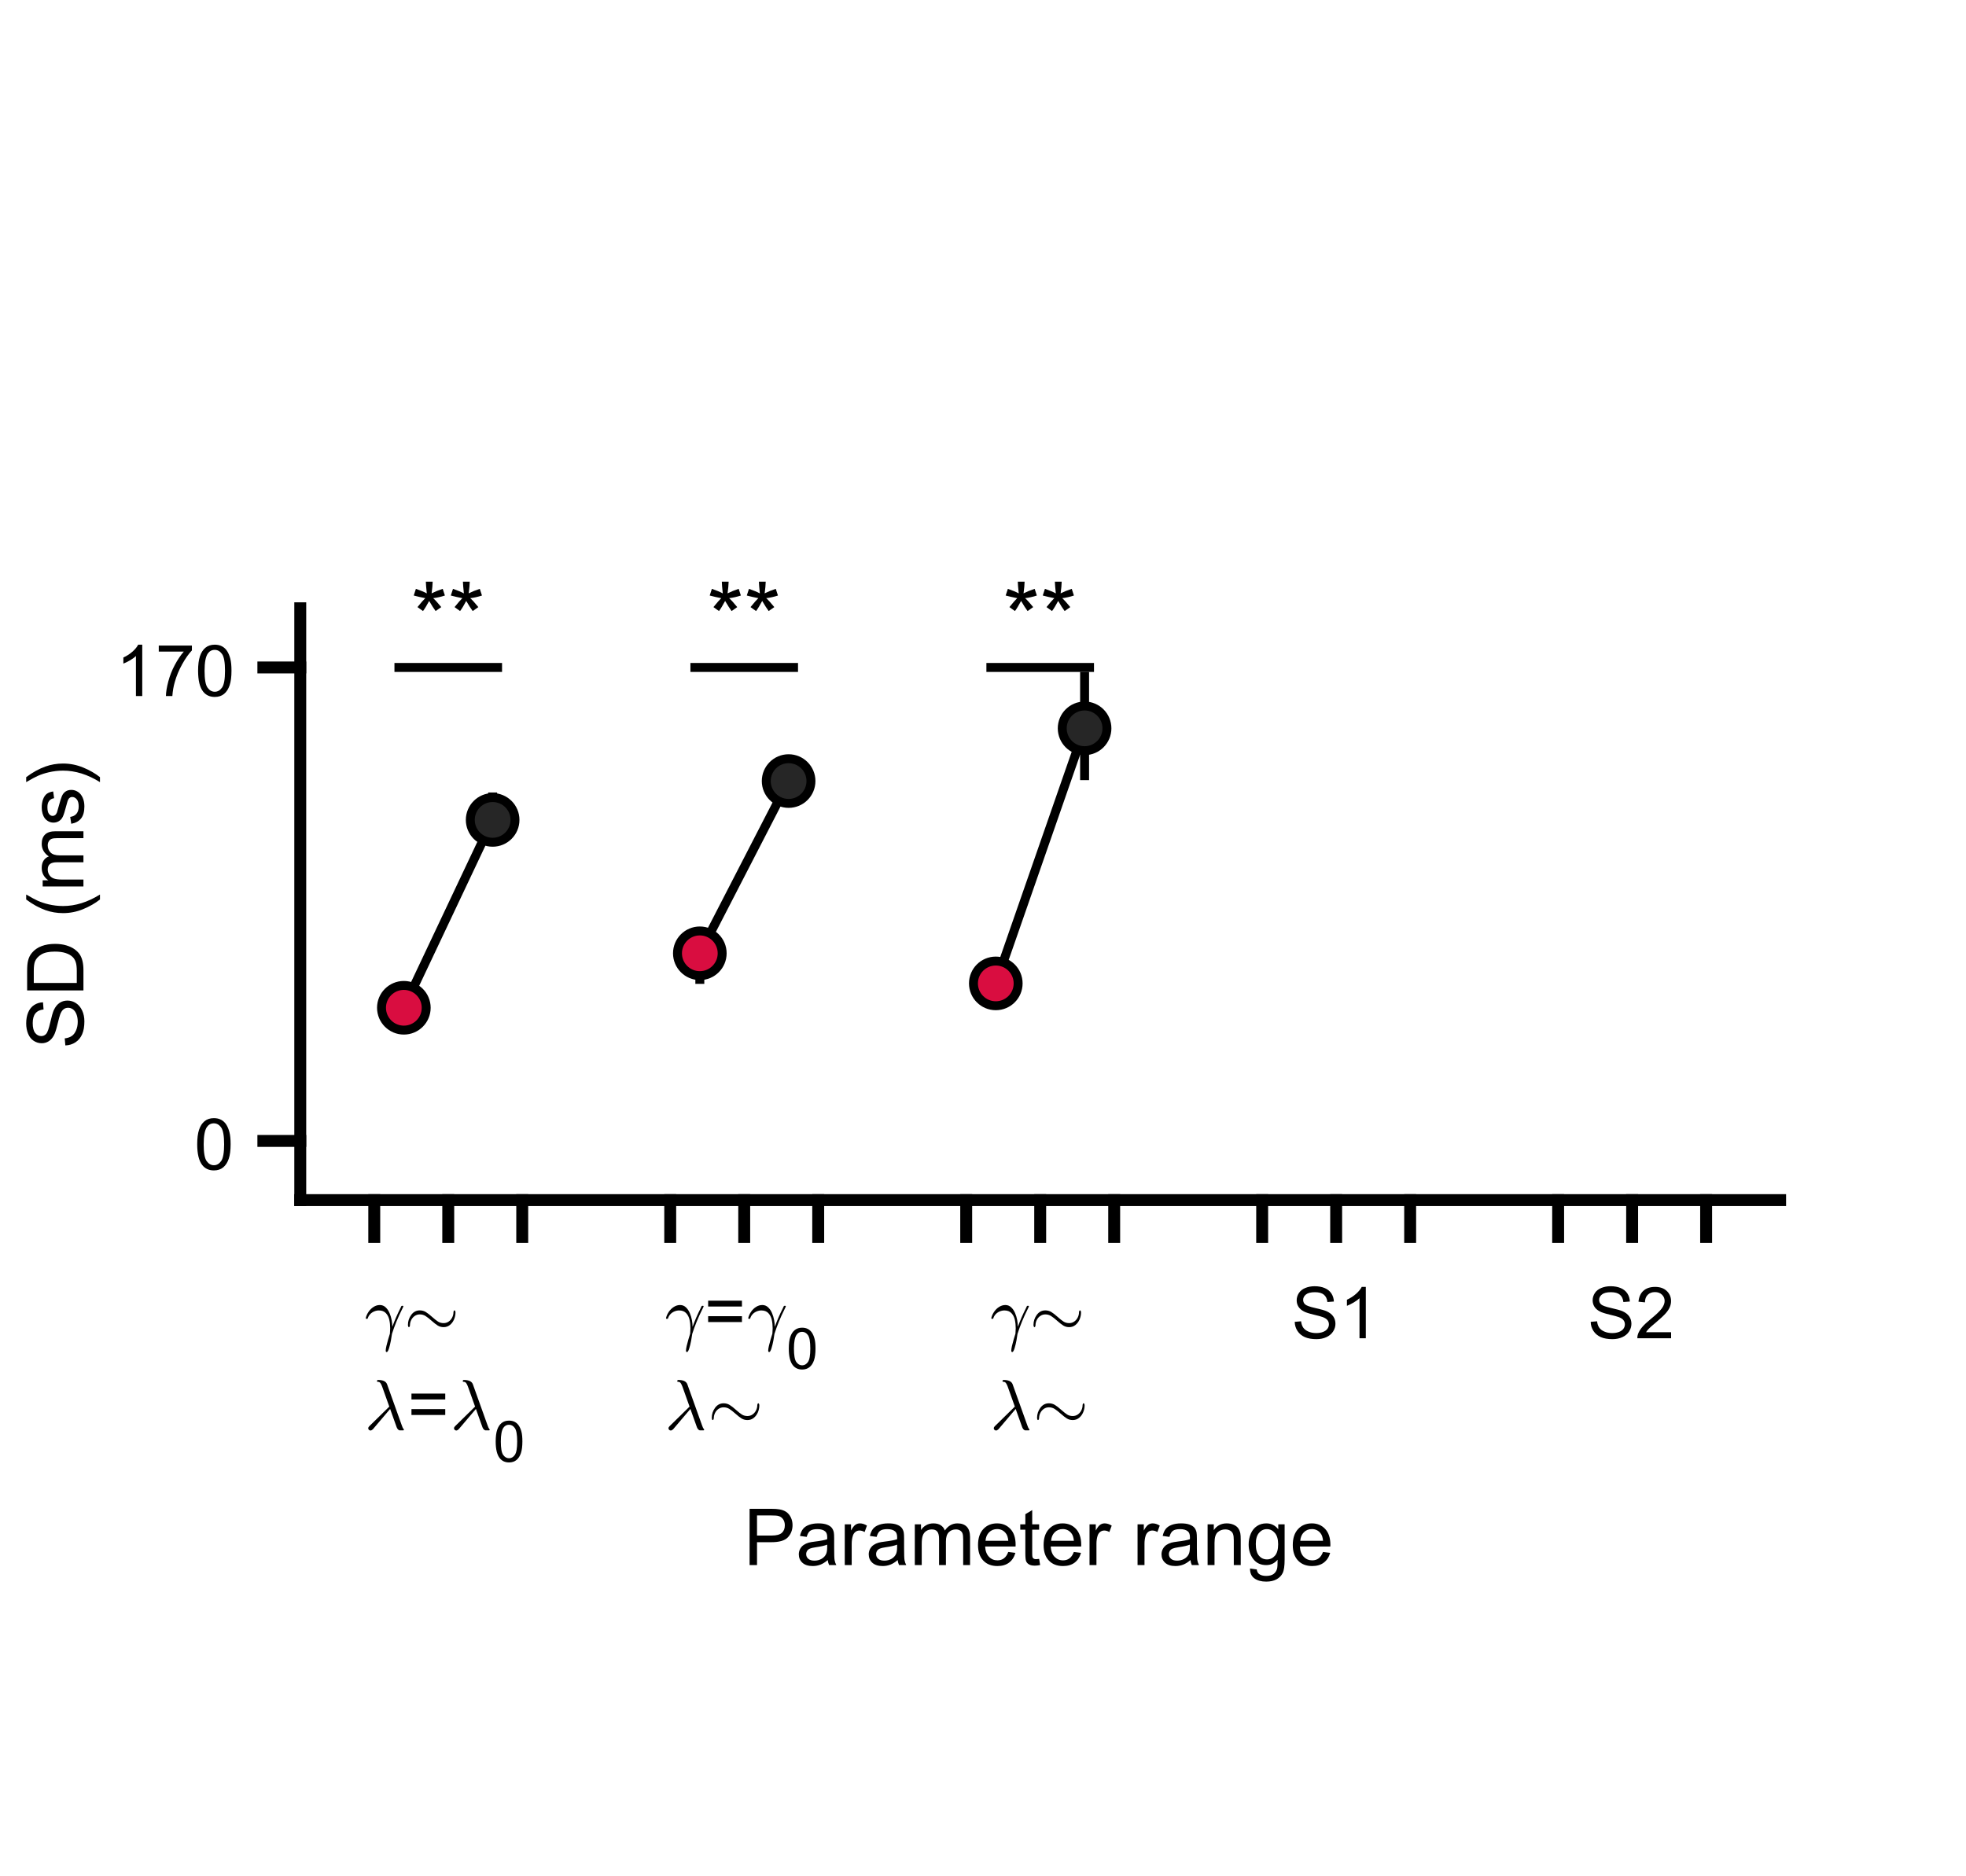 <?xml version="1.0"?>
<!DOCTYPE svg PUBLIC '-//W3C//DTD SVG 1.0//EN'
          'http://www.w3.org/TR/2001/REC-SVG-20010904/DTD/svg10.dtd'>
<svg xmlns:xlink="http://www.w3.org/1999/xlink" style="fill-opacity:1; color-rendering:auto; color-interpolation:auto; text-rendering:auto; stroke:black; stroke-linecap:square; stroke-miterlimit:10; shape-rendering:auto; stroke-opacity:1; fill:black; stroke-dasharray:none; font-weight:normal; stroke-width:1; font-family:'Dialog'; font-style:normal; stroke-linejoin:miter; font-size:12px; stroke-dashoffset:0; image-rendering:auto;" width="550" height="525" xmlns="http://www.w3.org/2000/svg"
><rect width="100%" height="100%" fill="#808080" stroke="none"/><!--Generated by the Batik Graphics2D SVG Generator--><defs id="genericDefs"
  /><g
  ><defs id="defs1"
    ><clipPath clipPathUnits="userSpaceOnUse" id="clipPath1"
      ><path d="M0 0 L550 0 L550 525 L0 525 L0 0 Z"
      /></clipPath
    ></defs
    ><g style="fill:white; stroke:white;"
    ><rect x="0" y="0" width="550" style="clip-path:url(#clipPath1); stroke:none;" height="525"
    /></g
    ><g style="fill:white; text-rendering:optimizeSpeed; color-rendering:optimizeSpeed; image-rendering:optimizeSpeed; shape-rendering:crispEdges; stroke:white; color-interpolation:sRGB;"
    ><rect x="0" width="550" height="525" y="0" style="stroke:none;"
    /></g
    ><g style="text-rendering:geometricPrecision; stroke-width:3.333; color-interpolation:linearRGB; color-rendering:optimizeQuality; image-rendering:optimizeQuality; stroke-linejoin:round;"
    ><line y2="335.8" style="fill:none;" x1="84" x2="498" y1="335.8"
      /><line y2="346.125" style="fill:none;" x1="104.7" x2="104.7" y1="335.8"
      /><line y2="346.125" style="fill:none;" x1="125.4" x2="125.4" y1="335.8"
      /><line y2="346.125" style="fill:none;" x1="146.1" x2="146.1" y1="335.8"
      /><line y2="346.125" style="fill:none;" x1="187.5" x2="187.5" y1="335.8"
      /><line y2="346.125" style="fill:none;" x1="208.2" x2="208.2" y1="335.8"
      /><line y2="346.125" style="fill:none;" x1="228.9" x2="228.9" y1="335.8"
      /><line y2="346.125" style="fill:none;" x1="270.3" x2="270.3" y1="335.8"
      /><line y2="346.125" style="fill:none;" x1="291" x2="291" y1="335.8"
      /><line y2="346.125" style="fill:none;" x1="311.7" x2="311.7" y1="335.8"
      /><line y2="346.125" style="fill:none;" x1="353.1" x2="353.1" y1="335.8"
      /><line y2="346.125" style="fill:none;" x1="373.8" x2="373.8" y1="335.8"
      /><line y2="346.125" style="fill:none;" x1="394.5" x2="394.5" y1="335.8"
      /><line y2="346.125" style="fill:none;" x1="435.9" x2="435.9" y1="335.8"
      /><line y2="346.125" style="fill:none;" x1="456.6" x2="456.6" y1="335.8"
      /><line y2="346.125" style="fill:none;" x1="477.3" x2="477.3" y1="335.8"
    /></g
    ><g transform="translate(102,374)" style="font-size:20px; text-rendering:geometricPrecision; color-rendering:optimizeQuality; image-rendering:optimizeQuality; font-family:'mwb_cmmi10'; color-interpolation:linearRGB;"
    ><path style="stroke:none;" d="M5.906 3.922 Q5.906 3.469 6.102 2.609 Q6.297 1.75 6.586 0.773 Q6.875 -0.203 7.078 -0.828 Q7.156 -1.812 7.156 -2.328 Q7.156 -3.609 6.906 -4.719 Q6.656 -5.828 5.953 -6.578 Q5.25 -7.328 3.984 -7.328 Q3.328 -7.328 2.664 -7.047 Q2 -6.766 1.531 -6.258 Q1.062 -5.75 0.875 -5.094 Q0.844 -4.984 0.719 -4.984 L0.484 -4.984 Q0.328 -4.984 0.328 -5.156 L0.328 -5.219 Q0.547 -6.125 1.117 -6.961 Q1.688 -7.797 2.516 -8.32 Q3.344 -8.844 4.266 -8.844 Q5.203 -8.844 5.883 -8.203 Q6.562 -7.562 6.977 -6.586 Q7.391 -5.609 7.57 -4.617 Q7.75 -3.625 7.75 -2.75 Q8.75 -5.484 10 -7.922 L10.297 -8.562 Q10.359 -8.625 10.438 -8.625 L10.688 -8.625 Q10.844 -8.625 10.844 -8.438 Q10.844 -8.406 10.797 -8.328 L10.5 -7.703 Q9.625 -5.969 8.898 -4.188 Q8.172 -2.406 7.656 -0.766 Q7.578 -0.094 7.359 1.078 Q7.141 2.25 6.828 3.266 Q6.516 4.281 6.203 4.312 Q5.906 4.312 5.906 3.922 Z"
    /></g
    ><g transform="translate(113,374)" style="font-size:20px; text-rendering:geometricPrecision; color-rendering:optimizeQuality; image-rendering:optimizeQuality; font-family:'mwb_cmsy10'; color-interpolation:linearRGB;"
    ><path style="stroke:none;" d="M1.391 -2.656 Q1.188 -2.656 1.125 -3.172 L1.125 -3.281 Q1.125 -4.828 2.047 -6.086 Q2.969 -7.344 4.438 -7.344 Q5.359 -7.344 6.109 -6.891 Q6.859 -6.438 7.867 -5.531 Q8.875 -4.625 9.547 -4.203 Q10.219 -3.781 11.109 -3.781 Q11.891 -3.781 12.516 -4.211 Q13.141 -4.641 13.5 -5.352 Q13.859 -6.062 13.859 -6.844 Q13.922 -7.344 14.141 -7.344 Q14.359 -7.344 14.422 -6.844 L14.422 -6.719 Q14.422 -5.75 14.016 -4.805 Q13.609 -3.859 12.859 -3.258 Q12.109 -2.656 11.109 -2.656 Q10.188 -2.656 9.477 -3.094 Q8.766 -3.531 7.758 -4.43 Q6.75 -5.328 6.039 -5.773 Q5.328 -6.219 4.438 -6.219 Q3.656 -6.219 3.023 -5.789 Q2.391 -5.359 2.039 -4.648 Q1.688 -3.938 1.688 -3.172 Q1.625 -2.656 1.391 -2.656 Z"
    /></g
    ><g transform="translate(102,400)" style="font-size:20px; text-rendering:geometricPrecision; color-rendering:optimizeQuality; image-rendering:optimizeQuality; font-family:'mwb_cmmi10'; color-interpolation:linearRGB;"
    ><path style="stroke:none;" d="M1.016 -0.344 Q1.016 -0.641 1.281 -0.906 L6.906 -6.422 L4.922 -11.984 Q4.688 -12.625 4.43 -12.992 Q4.172 -13.359 3.688 -13.359 Q3.453 -13.359 3.453 -13.625 Q3.484 -13.734 3.562 -13.805 Q3.641 -13.875 3.766 -13.875 Q5.859 -13.875 6.297 -12.641 L10.359 -1.297 Q10.625 -0.453 10.906 -0.156 Q11 -0.016 11 0.047 Q11 0.219 10.844 0.219 L9.75 0.219 Q9.266 0.078 8.969 -0.641 L7.141 -5.766 L2.312 -0.078 Q1.938 0.266 1.656 0.266 Q1.406 0.266 1.211 0.086 Q1.016 -0.094 1.016 -0.344 Z"
    /></g
    ><g transform="translate(114,400)" style="font-size:20px; text-rendering:geometricPrecision; color-rendering:optimizeQuality; image-rendering:optimizeQuality; font-family:'SansSerif'; color-interpolation:linearRGB;"
    ><path style="stroke:none;" d="M10.562 -8.422 L1.109 -8.422 L1.109 -10.062 L10.562 -10.062 L10.562 -8.422 ZM10.562 -4.078 L1.109 -4.078 L1.109 -5.719 L10.562 -5.719 L10.562 -4.078 Z"
    /></g
    ><g transform="translate(126,400)" style="font-size:20px; text-rendering:geometricPrecision; color-rendering:optimizeQuality; image-rendering:optimizeQuality; font-family:'mwb_cmmi10'; color-interpolation:linearRGB;"
    ><path style="stroke:none;" d="M1.016 -0.344 Q1.016 -0.641 1.281 -0.906 L6.906 -6.422 L4.922 -11.984 Q4.688 -12.625 4.43 -12.992 Q4.172 -13.359 3.688 -13.359 Q3.453 -13.359 3.453 -13.625 Q3.484 -13.734 3.562 -13.805 Q3.641 -13.875 3.766 -13.875 Q5.859 -13.875 6.297 -12.641 L10.359 -1.297 Q10.625 -0.453 10.906 -0.156 Q11 -0.016 11 0.047 Q11 0.219 10.844 0.219 L9.75 0.219 Q9.266 0.078 8.969 -0.641 L7.141 -5.766 L2.312 -0.078 Q1.938 0.266 1.656 0.266 Q1.406 0.266 1.211 0.086 Q1.016 -0.094 1.016 -0.344 Z"
    /></g
    ><g transform="translate(138,409)" style="font-size:16px; text-rendering:geometricPrecision; color-rendering:optimizeQuality; image-rendering:optimizeQuality; font-family:'SansSerif'; color-interpolation:linearRGB;"
    ><path style="stroke:none;" d="M0.672 -5.656 Q0.672 -7.688 1.086 -8.922 Q1.5 -10.156 2.328 -10.828 Q3.156 -11.5 4.406 -11.5 Q5.328 -11.5 6.023 -11.133 Q6.719 -10.766 7.172 -10.062 Q7.625 -9.359 7.883 -8.359 Q8.141 -7.359 8.141 -5.656 Q8.141 -3.641 7.727 -2.398 Q7.312 -1.156 6.484 -0.477 Q5.656 0.203 4.406 0.203 Q2.75 0.203 1.797 -1 Q0.672 -2.422 0.672 -5.656 ZM2.109 -5.656 Q2.109 -2.828 2.773 -1.898 Q3.438 -0.969 4.406 -0.969 Q5.375 -0.969 6.031 -1.906 Q6.688 -2.844 6.688 -5.656 Q6.688 -8.484 6.031 -9.414 Q5.375 -10.344 4.391 -10.344 Q3.422 -10.344 2.844 -9.516 Q2.109 -8.469 2.109 -5.656 Z"
    /></g
    ><g transform="translate(186,374)" style="font-size:20px; text-rendering:geometricPrecision; color-rendering:optimizeQuality; image-rendering:optimizeQuality; font-family:'mwb_cmmi10'; color-interpolation:linearRGB;"
    ><path style="stroke:none;" d="M5.906 3.922 Q5.906 3.469 6.102 2.609 Q6.297 1.75 6.586 0.773 Q6.875 -0.203 7.078 -0.828 Q7.156 -1.812 7.156 -2.328 Q7.156 -3.609 6.906 -4.719 Q6.656 -5.828 5.953 -6.578 Q5.25 -7.328 3.984 -7.328 Q3.328 -7.328 2.664 -7.047 Q2 -6.766 1.531 -6.258 Q1.062 -5.75 0.875 -5.094 Q0.844 -4.984 0.719 -4.984 L0.484 -4.984 Q0.328 -4.984 0.328 -5.156 L0.328 -5.219 Q0.547 -6.125 1.117 -6.961 Q1.688 -7.797 2.516 -8.32 Q3.344 -8.844 4.266 -8.844 Q5.203 -8.844 5.883 -8.203 Q6.562 -7.562 6.977 -6.586 Q7.391 -5.609 7.57 -4.617 Q7.75 -3.625 7.75 -2.75 Q8.75 -5.484 10 -7.922 L10.297 -8.562 Q10.359 -8.625 10.438 -8.625 L10.688 -8.625 Q10.844 -8.625 10.844 -8.438 Q10.844 -8.406 10.797 -8.328 L10.5 -7.703 Q9.625 -5.969 8.898 -4.188 Q8.172 -2.406 7.656 -0.766 Q7.578 -0.094 7.359 1.078 Q7.141 2.25 6.828 3.266 Q6.516 4.281 6.203 4.312 Q5.906 4.312 5.906 3.922 Z"
    /></g
    ><g transform="translate(197,374)" style="font-size:20px; text-rendering:geometricPrecision; color-rendering:optimizeQuality; image-rendering:optimizeQuality; font-family:'SansSerif'; color-interpolation:linearRGB;"
    ><path style="stroke:none;" d="M10.562 -8.422 L1.109 -8.422 L1.109 -10.062 L10.562 -10.062 L10.562 -8.422 ZM10.562 -4.078 L1.109 -4.078 L1.109 -5.719 L10.562 -5.719 L10.562 -4.078 Z"
    /></g
    ><g transform="translate(209,374)" style="font-size:20px; text-rendering:geometricPrecision; color-rendering:optimizeQuality; image-rendering:optimizeQuality; font-family:'mwb_cmmi10'; color-interpolation:linearRGB;"
    ><path style="stroke:none;" d="M5.906 3.922 Q5.906 3.469 6.102 2.609 Q6.297 1.75 6.586 0.773 Q6.875 -0.203 7.078 -0.828 Q7.156 -1.812 7.156 -2.328 Q7.156 -3.609 6.906 -4.719 Q6.656 -5.828 5.953 -6.578 Q5.25 -7.328 3.984 -7.328 Q3.328 -7.328 2.664 -7.047 Q2 -6.766 1.531 -6.258 Q1.062 -5.75 0.875 -5.094 Q0.844 -4.984 0.719 -4.984 L0.484 -4.984 Q0.328 -4.984 0.328 -5.156 L0.328 -5.219 Q0.547 -6.125 1.117 -6.961 Q1.688 -7.797 2.516 -8.32 Q3.344 -8.844 4.266 -8.844 Q5.203 -8.844 5.883 -8.203 Q6.562 -7.562 6.977 -6.586 Q7.391 -5.609 7.57 -4.617 Q7.75 -3.625 7.75 -2.75 Q8.75 -5.484 10 -7.922 L10.297 -8.562 Q10.359 -8.625 10.438 -8.625 L10.688 -8.625 Q10.844 -8.625 10.844 -8.438 Q10.844 -8.406 10.797 -8.328 L10.5 -7.703 Q9.625 -5.969 8.898 -4.188 Q8.172 -2.406 7.656 -0.766 Q7.578 -0.094 7.359 1.078 Q7.141 2.25 6.828 3.266 Q6.516 4.281 6.203 4.312 Q5.906 4.312 5.906 3.922 Z"
    /></g
    ><g transform="translate(220,383)" style="font-size:16px; text-rendering:geometricPrecision; color-rendering:optimizeQuality; image-rendering:optimizeQuality; font-family:'SansSerif'; color-interpolation:linearRGB;"
    ><path style="stroke:none;" d="M0.672 -5.656 Q0.672 -7.688 1.086 -8.922 Q1.5 -10.156 2.328 -10.828 Q3.156 -11.5 4.406 -11.5 Q5.328 -11.5 6.023 -11.133 Q6.719 -10.766 7.172 -10.062 Q7.625 -9.359 7.883 -8.359 Q8.141 -7.359 8.141 -5.656 Q8.141 -3.641 7.727 -2.398 Q7.312 -1.156 6.484 -0.477 Q5.656 0.203 4.406 0.203 Q2.75 0.203 1.797 -1 Q0.672 -2.422 0.672 -5.656 ZM2.109 -5.656 Q2.109 -2.828 2.773 -1.898 Q3.438 -0.969 4.406 -0.969 Q5.375 -0.969 6.031 -1.906 Q6.688 -2.844 6.688 -5.656 Q6.688 -8.484 6.031 -9.414 Q5.375 -10.344 4.391 -10.344 Q3.422 -10.344 2.844 -9.516 Q2.109 -8.469 2.109 -5.656 Z"
    /></g
    ><g transform="translate(186,400)" style="font-size:20px; text-rendering:geometricPrecision; color-rendering:optimizeQuality; image-rendering:optimizeQuality; font-family:'mwb_cmmi10'; color-interpolation:linearRGB;"
    ><path style="stroke:none;" d="M1.016 -0.344 Q1.016 -0.641 1.281 -0.906 L6.906 -6.422 L4.922 -11.984 Q4.688 -12.625 4.43 -12.992 Q4.172 -13.359 3.688 -13.359 Q3.453 -13.359 3.453 -13.625 Q3.484 -13.734 3.562 -13.805 Q3.641 -13.875 3.766 -13.875 Q5.859 -13.875 6.297 -12.641 L10.359 -1.297 Q10.625 -0.453 10.906 -0.156 Q11 -0.016 11 0.047 Q11 0.219 10.844 0.219 L9.75 0.219 Q9.266 0.078 8.969 -0.641 L7.141 -5.766 L2.312 -0.078 Q1.938 0.266 1.656 0.266 Q1.406 0.266 1.211 0.086 Q1.016 -0.094 1.016 -0.344 Z"
    /></g
    ><g transform="translate(198,400)" style="font-size:20px; text-rendering:geometricPrecision; color-rendering:optimizeQuality; image-rendering:optimizeQuality; font-family:'mwb_cmsy10'; color-interpolation:linearRGB;"
    ><path style="stroke:none;" d="M1.391 -2.656 Q1.188 -2.656 1.125 -3.172 L1.125 -3.281 Q1.125 -4.828 2.047 -6.086 Q2.969 -7.344 4.438 -7.344 Q5.359 -7.344 6.109 -6.891 Q6.859 -6.438 7.867 -5.531 Q8.875 -4.625 9.547 -4.203 Q10.219 -3.781 11.109 -3.781 Q11.891 -3.781 12.516 -4.211 Q13.141 -4.641 13.5 -5.352 Q13.859 -6.062 13.859 -6.844 Q13.922 -7.344 14.141 -7.344 Q14.359 -7.344 14.422 -6.844 L14.422 -6.719 Q14.422 -5.75 14.016 -4.805 Q13.609 -3.859 12.859 -3.258 Q12.109 -2.656 11.109 -2.656 Q10.188 -2.656 9.477 -3.094 Q8.766 -3.531 7.758 -4.43 Q6.75 -5.328 6.039 -5.773 Q5.328 -6.219 4.438 -6.219 Q3.656 -6.219 3.023 -5.789 Q2.391 -5.359 2.039 -4.648 Q1.688 -3.938 1.688 -3.172 Q1.625 -2.656 1.391 -2.656 Z"
    /></g
    ><g transform="translate(277,374)" style="font-size:20px; text-rendering:geometricPrecision; color-rendering:optimizeQuality; image-rendering:optimizeQuality; font-family:'mwb_cmmi10'; color-interpolation:linearRGB;"
    ><path style="stroke:none;" d="M5.906 3.922 Q5.906 3.469 6.102 2.609 Q6.297 1.75 6.586 0.773 Q6.875 -0.203 7.078 -0.828 Q7.156 -1.812 7.156 -2.328 Q7.156 -3.609 6.906 -4.719 Q6.656 -5.828 5.953 -6.578 Q5.25 -7.328 3.984 -7.328 Q3.328 -7.328 2.664 -7.047 Q2 -6.766 1.531 -6.258 Q1.062 -5.75 0.875 -5.094 Q0.844 -4.984 0.719 -4.984 L0.484 -4.984 Q0.328 -4.984 0.328 -5.156 L0.328 -5.219 Q0.547 -6.125 1.117 -6.961 Q1.688 -7.797 2.516 -8.32 Q3.344 -8.844 4.266 -8.844 Q5.203 -8.844 5.883 -8.203 Q6.562 -7.562 6.977 -6.586 Q7.391 -5.609 7.57 -4.617 Q7.75 -3.625 7.75 -2.75 Q8.75 -5.484 10 -7.922 L10.297 -8.562 Q10.359 -8.625 10.438 -8.625 L10.688 -8.625 Q10.844 -8.625 10.844 -8.438 Q10.844 -8.406 10.797 -8.328 L10.5 -7.703 Q9.625 -5.969 8.898 -4.188 Q8.172 -2.406 7.656 -0.766 Q7.578 -0.094 7.359 1.078 Q7.141 2.25 6.828 3.266 Q6.516 4.281 6.203 4.312 Q5.906 4.312 5.906 3.922 Z"
    /></g
    ><g transform="translate(288,374)" style="font-size:20px; text-rendering:geometricPrecision; color-rendering:optimizeQuality; image-rendering:optimizeQuality; font-family:'mwb_cmsy10'; color-interpolation:linearRGB;"
    ><path style="stroke:none;" d="M1.391 -2.656 Q1.188 -2.656 1.125 -3.172 L1.125 -3.281 Q1.125 -4.828 2.047 -6.086 Q2.969 -7.344 4.438 -7.344 Q5.359 -7.344 6.109 -6.891 Q6.859 -6.438 7.867 -5.531 Q8.875 -4.625 9.547 -4.203 Q10.219 -3.781 11.109 -3.781 Q11.891 -3.781 12.516 -4.211 Q13.141 -4.641 13.5 -5.352 Q13.859 -6.062 13.859 -6.844 Q13.922 -7.344 14.141 -7.344 Q14.359 -7.344 14.422 -6.844 L14.422 -6.719 Q14.422 -5.75 14.016 -4.805 Q13.609 -3.859 12.859 -3.258 Q12.109 -2.656 11.109 -2.656 Q10.188 -2.656 9.477 -3.094 Q8.766 -3.531 7.758 -4.43 Q6.75 -5.328 6.039 -5.773 Q5.328 -6.219 4.438 -6.219 Q3.656 -6.219 3.023 -5.789 Q2.391 -5.359 2.039 -4.648 Q1.688 -3.938 1.688 -3.172 Q1.625 -2.656 1.391 -2.656 Z"
    /></g
    ><g transform="translate(277,400)" style="font-size:20px; text-rendering:geometricPrecision; color-rendering:optimizeQuality; image-rendering:optimizeQuality; font-family:'mwb_cmmi10'; color-interpolation:linearRGB;"
    ><path style="stroke:none;" d="M1.016 -0.344 Q1.016 -0.641 1.281 -0.906 L6.906 -6.422 L4.922 -11.984 Q4.688 -12.625 4.43 -12.992 Q4.172 -13.359 3.688 -13.359 Q3.453 -13.359 3.453 -13.625 Q3.484 -13.734 3.562 -13.805 Q3.641 -13.875 3.766 -13.875 Q5.859 -13.875 6.297 -12.641 L10.359 -1.297 Q10.625 -0.453 10.906 -0.156 Q11 -0.016 11 0.047 Q11 0.219 10.844 0.219 L9.75 0.219 Q9.266 0.078 8.969 -0.641 L7.141 -5.766 L2.312 -0.078 Q1.938 0.266 1.656 0.266 Q1.406 0.266 1.211 0.086 Q1.016 -0.094 1.016 -0.344 Z"
    /></g
    ><g transform="translate(289,400)" style="font-size:20px; text-rendering:geometricPrecision; color-rendering:optimizeQuality; image-rendering:optimizeQuality; font-family:'mwb_cmsy10'; color-interpolation:linearRGB;"
    ><path style="stroke:none;" d="M1.391 -2.656 Q1.188 -2.656 1.125 -3.172 L1.125 -3.281 Q1.125 -4.828 2.047 -6.086 Q2.969 -7.344 4.438 -7.344 Q5.359 -7.344 6.109 -6.891 Q6.859 -6.438 7.867 -5.531 Q8.875 -4.625 9.547 -4.203 Q10.219 -3.781 11.109 -3.781 Q11.891 -3.781 12.516 -4.211 Q13.141 -4.641 13.5 -5.352 Q13.859 -6.062 13.859 -6.844 Q13.922 -7.344 14.141 -7.344 Q14.359 -7.344 14.422 -6.844 L14.422 -6.719 Q14.422 -5.75 14.016 -4.805 Q13.609 -3.859 12.859 -3.258 Q12.109 -2.656 11.109 -2.656 Q10.188 -2.656 9.477 -3.094 Q8.766 -3.531 7.758 -4.43 Q6.75 -5.328 6.039 -5.773 Q5.328 -6.219 4.438 -6.219 Q3.656 -6.219 3.023 -5.789 Q2.391 -5.359 2.039 -4.648 Q1.688 -3.938 1.688 -3.172 Q1.625 -2.656 1.391 -2.656 Z"
    /></g
    ><g transform="translate(373.8,353.458)" style="font-size:20px; text-rendering:geometricPrecision; color-rendering:optimizeQuality; image-rendering:optimizeQuality; font-family:'SansSerif'; color-interpolation:linearRGB;"
    ><path style="stroke:none;" d="M-11.594 16.406 L-9.812 16.25 Q-9.688 17.312 -9.227 18 Q-8.766 18.688 -7.789 19.117 Q-6.812 19.547 -5.578 19.547 Q-4.5 19.547 -3.672 19.227 Q-2.844 18.906 -2.438 18.344 Q-2.031 17.781 -2.031 17.109 Q-2.031 16.438 -2.422 15.938 Q-2.812 15.438 -3.703 15.094 Q-4.281 14.859 -6.258 14.391 Q-8.234 13.922 -9.016 13.5 Q-10.047 12.969 -10.547 12.172 Q-11.047 11.375 -11.047 10.391 Q-11.047 9.297 -10.438 8.359 Q-9.828 7.422 -8.641 6.93 Q-7.453 6.438 -6.016 6.438 Q-4.422 6.438 -3.203 6.953 Q-1.984 7.469 -1.336 8.461 Q-0.688 9.453 -0.641 10.719 L-2.453 10.859 Q-2.594 9.5 -3.438 8.805 Q-4.281 8.109 -5.938 8.109 Q-7.656 8.109 -8.445 8.742 Q-9.234 9.375 -9.234 10.25 Q-9.234 11.031 -8.672 11.531 Q-8.125 12.031 -5.812 12.547 Q-3.5 13.062 -2.641 13.453 Q-1.391 14.031 -0.797 14.914 Q-0.203 15.797 -0.203 16.953 Q-0.203 18.094 -0.859 19.109 Q-1.516 20.125 -2.742 20.688 Q-3.969 21.25 -5.5 21.25 Q-7.438 21.25 -8.75 20.68 Q-10.062 20.109 -10.812 18.969 Q-11.562 17.828 -11.594 16.406 ZM8.293 21 L6.527 21 L6.527 9.797 Q5.902 10.406 4.871 11.008 Q3.84 11.609 3.012 11.922 L3.012 10.219 Q4.496 9.531 5.598 8.539 Q6.699 7.547 7.152 6.625 L8.293 6.625 L8.293 21 Z"
    /></g
    ><g transform="translate(456.6,353.458)" style="font-size:20px; text-rendering:geometricPrecision; color-rendering:optimizeQuality; image-rendering:optimizeQuality; font-family:'SansSerif'; color-interpolation:linearRGB;"
    ><path style="stroke:none;" d="M-11.594 16.406 L-9.812 16.25 Q-9.688 17.312 -9.227 18 Q-8.766 18.688 -7.789 19.117 Q-6.812 19.547 -5.578 19.547 Q-4.5 19.547 -3.672 19.227 Q-2.844 18.906 -2.438 18.344 Q-2.031 17.781 -2.031 17.109 Q-2.031 16.438 -2.422 15.938 Q-2.812 15.438 -3.703 15.094 Q-4.281 14.859 -6.258 14.391 Q-8.234 13.922 -9.016 13.5 Q-10.047 12.969 -10.547 12.172 Q-11.047 11.375 -11.047 10.391 Q-11.047 9.297 -10.438 8.359 Q-9.828 7.422 -8.641 6.93 Q-7.453 6.438 -6.016 6.438 Q-4.422 6.438 -3.203 6.953 Q-1.984 7.469 -1.336 8.461 Q-0.688 9.453 -0.641 10.719 L-2.453 10.859 Q-2.594 9.5 -3.438 8.805 Q-4.281 8.109 -5.938 8.109 Q-7.656 8.109 -8.445 8.742 Q-9.234 9.375 -9.234 10.25 Q-9.234 11.031 -8.672 11.531 Q-8.125 12.031 -5.812 12.547 Q-3.5 13.062 -2.641 13.453 Q-1.391 14.031 -0.797 14.914 Q-0.203 15.797 -0.203 16.953 Q-0.203 18.094 -0.859 19.109 Q-1.516 20.125 -2.742 20.688 Q-3.969 21.25 -5.5 21.25 Q-7.438 21.25 -8.75 20.68 Q-10.062 20.109 -10.812 18.969 Q-11.562 17.828 -11.594 16.406 ZM10.902 19.312 L10.902 21 L1.449 21 Q1.434 20.359 1.652 19.781 Q2.012 18.812 2.809 17.875 Q3.606 16.938 5.106 15.703 Q7.449 13.797 8.27 12.68 Q9.09 11.562 9.09 10.562 Q9.09 9.516 8.34 8.797 Q7.59 8.078 6.387 8.078 Q5.121 8.078 4.356 8.844 Q3.59 9.609 3.59 10.953 L1.777 10.766 Q1.965 8.75 3.176 7.688 Q4.387 6.625 6.434 6.625 Q8.48 6.625 9.684 7.766 Q10.887 8.906 10.887 10.594 Q10.887 11.453 10.535 12.289 Q10.184 13.125 9.371 14.039 Q8.559 14.953 6.668 16.562 Q5.074 17.891 4.629 18.359 Q4.184 18.828 3.887 19.312 L10.902 19.312 Z"
    /></g
    ><g transform="translate(291,414.925)" style="font-size:22px; text-rendering:geometricPrecision; color-rendering:optimizeQuality; image-rendering:optimizeQuality; font-family:'SansSerif'; color-interpolation:linearRGB;"
    ><path style="stroke:none;" d="M-81.297 23 L-81.297 7.25 L-75.359 7.25 Q-73.797 7.25 -72.969 7.406 Q-71.812 7.594 -71.023 8.141 Q-70.234 8.688 -69.758 9.664 Q-69.281 10.641 -69.281 11.812 Q-69.281 13.812 -70.562 15.203 Q-71.844 16.594 -75.172 16.594 L-79.219 16.594 L-79.219 23 L-81.297 23 ZM-79.219 14.734 L-75.141 14.734 Q-73.125 14.734 -72.281 13.984 Q-71.438 13.234 -71.438 11.875 Q-71.438 10.875 -71.93 10.172 Q-72.422 9.469 -73.25 9.25 Q-73.766 9.109 -75.188 9.109 L-79.219 9.109 L-79.219 14.734 ZM-59.435 21.594 Q-60.498 22.5 -61.498 22.883 Q-62.498 23.266 -63.639 23.266 Q-65.514 23.266 -66.522 22.344 Q-67.529 21.422 -67.529 19.984 Q-67.529 19.156 -67.147 18.461 Q-66.764 17.766 -66.147 17.352 Q-65.529 16.938 -64.764 16.719 Q-64.186 16.562 -63.045 16.422 Q-60.701 16.141 -59.592 15.766 Q-59.576 15.359 -59.576 15.25 Q-59.576 14.078 -60.123 13.594 Q-60.873 12.938 -62.326 12.938 Q-63.701 12.938 -64.35 13.414 Q-64.998 13.891 -65.311 15.109 L-67.201 14.844 Q-66.936 13.625 -66.35 12.883 Q-65.764 12.141 -64.647 11.734 Q-63.529 11.328 -62.045 11.328 Q-60.592 11.328 -59.678 11.672 Q-58.764 12.016 -58.334 12.539 Q-57.904 13.062 -57.732 13.859 Q-57.639 14.359 -57.639 15.641 L-57.639 18.219 Q-57.639 20.922 -57.514 21.633 Q-57.389 22.344 -57.029 23 L-59.045 23 Q-59.342 22.391 -59.435 21.594 ZM-59.592 17.281 Q-60.639 17.703 -62.748 18 Q-63.935 18.172 -64.436 18.391 Q-64.936 18.609 -65.201 19.023 Q-65.467 19.438 -65.467 19.938 Q-65.467 20.719 -64.881 21.234 Q-64.295 21.75 -63.17 21.75 Q-62.045 21.75 -61.178 21.258 Q-60.31 20.766 -59.904 19.922 Q-59.592 19.266 -59.592 17.984 L-59.592 17.281 ZM-54.669 23 L-54.669 11.594 L-52.919 11.594 L-52.919 13.328 Q-52.263 12.109 -51.692 11.719 Q-51.122 11.328 -50.45 11.328 Q-49.466 11.328 -48.466 11.953 L-49.122 13.75 Q-49.841 13.328 -50.544 13.328 Q-51.185 13.328 -51.685 13.711 Q-52.185 14.094 -52.403 14.766 Q-52.731 15.797 -52.731 17.031 L-52.731 23 L-54.669 23 ZM-39.874 21.594 Q-40.937 22.5 -41.937 22.883 Q-42.937 23.266 -44.077 23.266 Q-45.952 23.266 -46.96 22.344 Q-47.968 21.422 -47.968 19.984 Q-47.968 19.156 -47.585 18.461 Q-47.202 17.766 -46.585 17.352 Q-45.968 16.938 -45.202 16.719 Q-44.624 16.562 -43.483 16.422 Q-41.14 16.141 -40.03 15.766 Q-40.015 15.359 -40.015 15.25 Q-40.015 14.078 -40.562 13.594 Q-41.312 12.938 -42.765 12.938 Q-44.14 12.938 -44.788 13.414 Q-45.437 13.891 -45.749 15.109 L-47.64 14.844 Q-47.374 13.625 -46.788 12.883 Q-46.202 12.141 -45.085 11.734 Q-43.968 11.328 -42.483 11.328 Q-41.03 11.328 -40.116 11.672 Q-39.202 12.016 -38.773 12.539 Q-38.343 13.062 -38.171 13.859 Q-38.077 14.359 -38.077 15.641 L-38.077 18.219 Q-38.077 20.922 -37.952 21.633 Q-37.827 22.344 -37.468 23 L-39.483 23 Q-39.78 22.391 -39.874 21.594 ZM-40.03 17.281 Q-41.077 17.703 -43.187 18 Q-44.374 18.172 -44.874 18.391 Q-45.374 18.609 -45.64 19.023 Q-45.905 19.438 -45.905 19.938 Q-45.905 20.719 -45.319 21.234 Q-44.733 21.75 -43.608 21.75 Q-42.483 21.75 -41.616 21.258 Q-40.749 20.766 -40.343 19.922 Q-40.03 19.266 -40.03 17.984 L-40.03 17.281 ZM-35.076 23 L-35.076 11.594 L-33.342 11.594 L-33.342 13.188 Q-32.81 12.359 -31.92 11.844 Q-31.029 11.328 -29.889 11.328 Q-28.623 11.328 -27.811 11.859 Q-26.998 12.391 -26.67 13.328 Q-25.311 11.328 -23.139 11.328 Q-21.451 11.328 -20.537 12.273 Q-19.623 13.219 -19.623 15.172 L-19.623 23 L-21.545 23 L-21.545 15.812 Q-21.545 14.656 -21.732 14.141 Q-21.92 13.625 -22.412 13.32 Q-22.904 13.016 -23.576 13.016 Q-24.779 13.016 -25.576 13.812 Q-26.373 14.609 -26.373 16.375 L-26.373 23 L-28.295 23 L-28.295 15.594 Q-28.295 14.297 -28.771 13.656 Q-29.248 13.016 -30.326 13.016 Q-31.139 13.016 -31.834 13.445 Q-32.529 13.875 -32.834 14.695 Q-33.139 15.516 -33.139 17.078 L-33.139 23 L-35.076 23 ZM-8.938 19.328 L-6.938 19.578 Q-7.422 21.328 -8.695 22.297 Q-9.969 23.266 -11.969 23.266 Q-14.469 23.266 -15.93 21.719 Q-17.391 20.172 -17.391 17.391 Q-17.391 14.516 -15.914 12.922 Q-14.438 11.328 -12.062 11.328 Q-9.781 11.328 -8.328 12.891 Q-6.875 14.453 -6.875 17.281 Q-6.875 17.453 -6.891 17.797 L-15.406 17.797 Q-15.297 19.672 -14.336 20.672 Q-13.375 21.672 -11.953 21.672 Q-10.891 21.672 -10.141 21.109 Q-9.391 20.547 -8.938 19.328 ZM-15.297 16.203 L-8.922 16.203 Q-9.047 14.766 -9.656 14.047 Q-10.578 12.922 -12.047 12.922 Q-13.375 12.922 -14.281 13.812 Q-15.188 14.703 -15.297 16.203 ZM-0.296 21.266 L-0.015 22.984 Q-0.827 23.156 -1.483 23.156 Q-2.53 23.156 -3.108 22.82 Q-3.687 22.484 -3.921 21.945 Q-4.155 21.406 -4.155 19.656 L-4.155 13.094 L-5.577 13.094 L-5.577 11.594 L-4.155 11.594 L-4.155 8.766 L-2.233 7.609 L-2.233 11.594 L-0.296 11.594 L-0.296 13.094 L-2.233 13.094 L-2.233 19.766 Q-2.233 20.594 -2.132 20.828 Q-2.03 21.062 -1.804 21.203 Q-1.577 21.344 -1.14 21.344 Q-0.827 21.344 -0.296 21.266 ZM9.41 19.328 L11.41 19.578 Q10.926 21.328 9.652 22.297 Q8.379 23.266 6.379 23.266 Q3.879 23.266 2.418 21.719 Q0.957 20.172 0.957 17.391 Q0.957 14.516 2.434 12.922 Q3.91 11.328 6.285 11.328 Q8.566 11.328 10.02 12.891 Q11.473 14.453 11.473 17.281 Q11.473 17.453 11.457 17.797 L2.941 17.797 Q3.051 19.672 4.012 20.672 Q4.973 21.672 6.394 21.672 Q7.457 21.672 8.207 21.109 Q8.957 20.547 9.41 19.328 ZM3.051 16.203 L9.426 16.203 Q9.301 14.766 8.691 14.047 Q7.769 12.922 6.301 12.922 Q4.973 12.922 4.066 13.812 Q3.16 14.703 3.051 16.203 ZM13.802 23 L13.802 11.594 L15.552 11.594 L15.552 13.328 Q16.208 12.109 16.778 11.719 Q17.349 11.328 18.02 11.328 Q19.005 11.328 20.005 11.953 L19.349 13.75 Q18.63 13.328 17.927 13.328 Q17.286 13.328 16.786 13.711 Q16.286 14.094 16.067 14.766 Q15.739 15.797 15.739 17.031 L15.739 23 L13.802 23 ZM27.24 23 L27.24 11.594 L28.99 11.594 L28.99 13.328 Q29.646 12.109 30.217 11.719 Q30.787 11.328 31.459 11.328 Q32.443 11.328 33.443 11.953 L32.787 13.75 Q32.068 13.328 31.365 13.328 Q30.725 13.328 30.225 13.711 Q29.725 14.094 29.506 14.766 Q29.178 15.797 29.178 17.031 L29.178 23 L27.24 23 ZM42.035 21.594 Q40.973 22.5 39.973 22.883 Q38.973 23.266 37.832 23.266 Q35.957 23.266 34.949 22.344 Q33.941 21.422 33.941 19.984 Q33.941 19.156 34.324 18.461 Q34.707 17.766 35.324 17.352 Q35.941 16.938 36.707 16.719 Q37.285 16.562 38.426 16.422 Q40.77 16.141 41.879 15.766 Q41.895 15.359 41.895 15.25 Q41.895 14.078 41.348 13.594 Q40.598 12.938 39.145 12.938 Q37.77 12.938 37.121 13.414 Q36.473 13.891 36.16 15.109 L34.27 14.844 Q34.535 13.625 35.121 12.883 Q35.707 12.141 36.824 11.734 Q37.941 11.328 39.426 11.328 Q40.879 11.328 41.793 11.672 Q42.707 12.016 43.137 12.539 Q43.566 13.062 43.738 13.859 Q43.832 14.359 43.832 15.641 L43.832 18.219 Q43.832 20.922 43.957 21.633 Q44.082 22.344 44.441 23 L42.426 23 Q42.129 22.391 42.035 21.594 ZM41.879 17.281 Q40.832 17.703 38.723 18 Q37.535 18.172 37.035 18.391 Q36.535 18.609 36.27 19.023 Q36.004 19.438 36.004 19.938 Q36.004 20.719 36.59 21.234 Q37.176 21.75 38.301 21.75 Q39.426 21.75 40.293 21.258 Q41.16 20.766 41.566 19.922 Q41.879 19.266 41.879 17.984 L41.879 17.281 ZM46.833 23 L46.833 11.594 L48.567 11.594 L48.567 13.219 Q49.833 11.328 52.208 11.328 Q53.239 11.328 54.099 11.703 Q54.958 12.078 55.388 12.68 Q55.817 13.281 55.989 14.109 Q56.099 14.641 56.099 15.984 L56.099 23 L54.161 23 L54.161 16.062 Q54.161 14.875 53.942 14.289 Q53.724 13.703 53.145 13.359 Q52.567 13.016 51.786 13.016 Q50.552 13.016 49.661 13.797 Q48.77 14.578 48.77 16.766 L48.77 23 L46.833 23 ZM58.709 23.953 L60.584 24.219 Q60.709 25.094 61.24 25.5 Q61.959 26.031 63.209 26.031 Q64.553 26.031 65.287 25.492 Q66.022 24.953 66.272 23.984 Q66.428 23.391 66.412 21.5 Q65.147 23 63.256 23 Q60.897 23 59.607 21.305 Q58.318 19.609 58.318 17.234 Q58.318 15.594 58.912 14.219 Q59.506 12.844 60.631 12.086 Q61.756 11.328 63.272 11.328 Q65.287 11.328 66.6 12.969 L66.6 11.594 L68.381 11.594 L68.381 21.453 Q68.381 24.125 67.834 25.234 Q67.287 26.344 66.115 26.984 Q64.943 27.625 63.225 27.625 Q61.178 27.625 59.92 26.711 Q58.662 25.797 58.709 23.953 ZM60.318 17.094 Q60.318 19.344 61.209 20.375 Q62.1 21.406 63.443 21.406 Q64.772 21.406 65.67 20.375 Q66.568 19.344 66.568 17.156 Q66.568 15.062 65.639 14 Q64.709 12.938 63.412 12.938 Q62.115 12.938 61.217 13.984 Q60.318 15.031 60.318 17.094 ZM79.116 19.328 L81.116 19.578 Q80.632 21.328 79.358 22.297 Q78.085 23.266 76.085 23.266 Q73.585 23.266 72.124 21.719 Q70.663 20.172 70.663 17.391 Q70.663 14.516 72.14 12.922 Q73.616 11.328 75.991 11.328 Q78.272 11.328 79.726 12.891 Q81.179 14.453 81.179 17.281 Q81.179 17.453 81.163 17.797 L72.647 17.797 Q72.757 19.672 73.718 20.672 Q74.679 21.672 76.101 21.672 Q77.163 21.672 77.913 21.109 Q78.663 20.547 79.116 19.328 ZM72.757 16.203 L79.132 16.203 Q79.007 14.766 78.397 14.047 Q77.476 12.922 76.007 12.922 Q74.679 12.922 73.772 13.812 Q72.866 14.703 72.757 16.203 Z"
    /></g
    ><g style="text-rendering:geometricPrecision; stroke-width:3.333; color-interpolation:linearRGB; color-rendering:optimizeQuality; image-rendering:optimizeQuality; stroke-linejoin:round;"
    ><line y2="170.2" style="fill:none;" x1="84" x2="84" y1="335.8"
      /><line y2="319.24" style="fill:none;" x1="84" x2="73.675" y1="319.24"
      /><line y2="186.76" style="fill:none;" x1="84" x2="73.675" y1="186.76"
    /></g
    ><g transform="translate(66.342,319.24)" style="font-size:20px; text-rendering:geometricPrecision; color-rendering:optimizeQuality; image-rendering:optimizeQuality; font-family:'SansSerif'; color-interpolation:linearRGB;"
    ><path style="stroke:none;" d="M-11.172 0.938 Q-11.172 -1.594 -10.648 -3.148 Q-10.125 -4.703 -9.094 -5.539 Q-8.062 -6.375 -6.5 -6.375 Q-5.344 -6.375 -4.477 -5.914 Q-3.609 -5.453 -3.047 -4.578 Q-2.484 -3.703 -2.156 -2.445 Q-1.828 -1.188 -1.828 0.938 Q-1.828 3.453 -2.352 5 Q-2.875 6.547 -3.898 7.398 Q-4.922 8.25 -6.5 8.25 Q-8.578 8.25 -9.75 6.766 Q-11.172 4.969 -11.172 0.938 ZM-9.359 0.938 Q-9.359 4.469 -8.539 5.633 Q-7.719 6.797 -6.5 6.797 Q-5.297 6.797 -4.469 5.625 Q-3.641 4.453 -3.641 0.938 Q-3.641 -2.594 -4.469 -3.758 Q-5.297 -4.922 -6.516 -4.922 Q-7.734 -4.922 -8.453 -3.891 Q-9.359 -2.594 -9.359 0.938 Z"
    /></g
    ><g transform="translate(66.342,186.76)" style="font-size:20px; text-rendering:geometricPrecision; color-rendering:optimizeQuality; image-rendering:optimizeQuality; font-family:'SansSerif'; color-interpolation:linearRGB;"
    ><path style="stroke:none;" d="M-26.547 8 L-28.312 8 L-28.312 -3.203 Q-28.938 -2.594 -29.969 -1.992 Q-31 -1.391 -31.828 -1.078 L-31.828 -2.781 Q-30.344 -3.469 -29.242 -4.461 Q-28.141 -5.453 -27.688 -6.375 L-26.547 -6.375 L-26.547 8 ZM-21.924 -4.438 L-21.924 -6.125 L-12.658 -6.125 L-12.658 -4.766 Q-14.033 -3.312 -15.377 -0.898 Q-16.721 1.516 -17.439 4.062 Q-17.971 5.859 -18.127 8 L-19.924 8 Q-19.893 6.312 -19.26 3.922 Q-18.627 1.531 -17.439 -0.695 Q-16.252 -2.922 -14.924 -4.438 L-21.924 -4.438 ZM-10.926 0.938 Q-10.926 -1.594 -10.402 -3.148 Q-9.879 -4.703 -8.848 -5.539 Q-7.816 -6.375 -6.254 -6.375 Q-5.098 -6.375 -4.231 -5.914 Q-3.363 -5.453 -2.801 -4.578 Q-2.238 -3.703 -1.91 -2.445 Q-1.582 -1.188 -1.582 0.938 Q-1.582 3.453 -2.106 5 Q-2.629 6.547 -3.652 7.398 Q-4.676 8.25 -6.254 8.25 Q-8.332 8.25 -9.504 6.766 Q-10.926 4.969 -10.926 0.938 ZM-9.113 0.938 Q-9.113 4.469 -8.293 5.633 Q-7.473 6.797 -6.254 6.797 Q-5.051 6.797 -4.223 5.625 Q-3.394 4.453 -3.394 0.938 Q-3.394 -2.594 -4.223 -3.758 Q-5.051 -4.922 -6.269 -4.922 Q-7.488 -4.922 -8.207 -3.891 Q-9.113 -2.594 -9.113 0.938 Z"
    /></g
    ><g transform="translate(28.342,253) rotate(-90)" style="font-size:22px; text-rendering:geometricPrecision; color-rendering:optimizeQuality; image-rendering:optimizeQuality; font-family:'SansSerif'; color-interpolation:linearRGB;"
    ><path style="stroke:none;" d="M-39.516 -10.062 L-37.547 -10.234 Q-37.406 -9.047 -36.898 -8.289 Q-36.391 -7.531 -35.312 -7.062 Q-34.234 -6.594 -32.891 -6.594 Q-31.703 -6.594 -30.789 -6.953 Q-29.875 -7.312 -29.43 -7.93 Q-28.984 -8.547 -28.984 -9.281 Q-28.984 -10.016 -29.414 -10.57 Q-29.844 -11.125 -30.828 -11.5 Q-31.469 -11.75 -33.641 -12.266 Q-35.812 -12.781 -36.672 -13.25 Q-37.797 -13.844 -38.352 -14.719 Q-38.906 -15.594 -38.906 -16.672 Q-38.906 -17.875 -38.234 -18.906 Q-37.562 -19.938 -36.258 -20.477 Q-34.953 -21.016 -33.359 -21.016 Q-31.609 -21.016 -30.273 -20.453 Q-28.938 -19.891 -28.219 -18.797 Q-27.5 -17.703 -27.453 -16.312 L-29.453 -16.156 Q-29.609 -17.656 -30.539 -18.422 Q-31.469 -19.188 -33.281 -19.188 Q-35.172 -19.188 -36.039 -18.492 Q-36.906 -17.797 -36.906 -16.812 Q-36.906 -15.969 -36.281 -15.422 Q-35.688 -14.875 -33.148 -14.297 Q-30.609 -13.719 -29.656 -13.297 Q-28.281 -12.656 -27.625 -11.688 Q-26.969 -10.719 -26.969 -9.453 Q-26.969 -8.188 -27.695 -7.078 Q-28.422 -5.969 -29.766 -5.352 Q-31.109 -4.734 -32.797 -4.734 Q-34.938 -4.734 -36.383 -5.359 Q-37.828 -5.984 -38.648 -7.234 Q-39.469 -8.484 -39.516 -10.062 ZM-24.123 -5 L-24.123 -20.75 L-18.701 -20.75 Q-16.873 -20.75 -15.904 -20.516 Q-14.545 -20.219 -13.592 -19.391 Q-12.342 -18.344 -11.725 -16.703 Q-11.107 -15.062 -11.107 -12.953 Q-11.107 -11.172 -11.529 -9.781 Q-11.951 -8.391 -12.607 -7.484 Q-13.264 -6.578 -14.037 -6.055 Q-14.81 -5.531 -15.912 -5.266 Q-17.014 -5 -18.451 -5 L-24.123 -5 ZM-22.045 -6.859 L-18.686 -6.859 Q-17.123 -6.859 -16.24 -7.148 Q-15.357 -7.438 -14.826 -7.969 Q-14.092 -8.703 -13.678 -9.953 Q-13.264 -11.203 -13.264 -13 Q-13.264 -15.469 -14.068 -16.789 Q-14.873 -18.109 -16.045 -18.562 Q-16.873 -18.891 -18.732 -18.891 L-22.045 -18.891 L-22.045 -6.859 ZM1.315 -0.375 Q-0.279 -2.391 -1.389 -5.094 Q-2.498 -7.797 -2.498 -10.703 Q-2.498 -13.266 -1.67 -15.609 Q-0.701 -18.328 1.315 -21.016 L2.705 -21.016 Q1.408 -18.781 0.986 -17.828 Q0.33 -16.344 -0.045 -14.734 Q-0.514 -12.719 -0.514 -10.688 Q-0.514 -5.531 2.705 -0.375 L1.315 -0.375 ZM4.953 -5 L4.953 -16.406 L6.688 -16.406 L6.688 -14.812 Q7.219 -15.641 8.109 -16.156 Q9 -16.672 10.141 -16.672 Q11.406 -16.672 12.219 -16.141 Q13.031 -15.609 13.359 -14.672 Q14.719 -16.672 16.891 -16.672 Q18.578 -16.672 19.492 -15.727 Q20.406 -14.781 20.406 -12.828 L20.406 -5 L18.484 -5 L18.484 -12.188 Q18.484 -13.344 18.297 -13.859 Q18.109 -14.375 17.617 -14.68 Q17.125 -14.984 16.453 -14.984 Q15.25 -14.984 14.453 -14.188 Q13.656 -13.391 13.656 -11.625 L13.656 -5 L11.734 -5 L11.734 -12.406 Q11.734 -13.703 11.258 -14.344 Q10.781 -14.984 9.703 -14.984 Q8.891 -14.984 8.195 -14.555 Q7.5 -14.125 7.195 -13.305 Q6.891 -12.484 6.891 -10.922 L6.891 -5 L4.953 -5 ZM22.498 -8.406 L24.42 -8.703 Q24.576 -7.562 25.311 -6.945 Q26.045 -6.328 27.373 -6.328 Q28.701 -6.328 29.35 -6.875 Q29.998 -7.422 29.998 -8.141 Q29.998 -8.797 29.42 -9.172 Q29.029 -9.438 27.451 -9.828 Q25.311 -10.375 24.49 -10.766 Q23.67 -11.156 23.248 -11.852 Q22.826 -12.547 22.826 -13.375 Q22.826 -14.141 23.178 -14.789 Q23.529 -15.438 24.123 -15.875 Q24.576 -16.203 25.357 -16.438 Q26.139 -16.672 27.029 -16.672 Q28.373 -16.672 29.389 -16.281 Q30.404 -15.891 30.889 -15.234 Q31.373 -14.578 31.545 -13.469 L29.654 -13.203 Q29.529 -14.094 28.912 -14.586 Q28.295 -15.078 27.17 -15.078 Q25.826 -15.078 25.264 -14.641 Q24.701 -14.203 24.701 -13.609 Q24.701 -13.234 24.936 -12.922 Q25.17 -12.609 25.67 -12.406 Q25.967 -12.312 27.373 -11.922 Q29.436 -11.375 30.248 -11.023 Q31.061 -10.672 31.521 -10.008 Q31.982 -9.344 31.982 -8.359 Q31.982 -7.391 31.42 -6.531 Q30.857 -5.672 29.787 -5.203 Q28.717 -4.734 27.373 -4.734 Q25.154 -4.734 23.99 -5.664 Q22.826 -6.594 22.498 -8.406 ZM35.545 -0.375 L34.154 -0.375 Q37.373 -5.531 37.373 -10.688 Q37.373 -12.719 36.904 -14.703 Q36.545 -16.312 35.889 -17.797 Q35.467 -18.766 34.154 -21.016 L35.545 -21.016 Q37.56 -18.328 38.529 -15.609 Q39.357 -13.266 39.357 -10.703 Q39.357 -7.797 38.248 -5.094 Q37.139 -2.391 35.545 -0.375 Z"
    /></g
    ><g style="stroke-linecap:butt; text-rendering:geometricPrecision; color-rendering:optimizeQuality; image-rendering:optimizeQuality; stroke-linejoin:round; color-interpolation:linearRGB; stroke-width:2.5;"
    ><line y2="229.417" style="fill:none;" x1="112.98" x2="137.82" y1="281.982"
      /><line y2="282.946" style="fill:none;" x1="112.98" x2="112.98" y1="281.982"
      /><line y2="280.259" style="fill:none;" x1="112.98" x2="112.98" y1="281.982"
    /></g
    ><g transform="translate(112.98,281.982)" style="fill:rgb(217,13,64); text-rendering:geometricPrecision; color-rendering:optimizeQuality; image-rendering:optimizeQuality; color-interpolation:linearRGB; stroke:rgb(217,13,64);"
    ><circle r="6.25" style="stroke:none;" cx="0" cy="0"
    /></g
    ><g transform="translate(112.98,281.982)" style="stroke-linecap:butt; text-rendering:geometricPrecision; color-rendering:optimizeQuality; image-rendering:optimizeQuality; stroke-linejoin:round; color-interpolation:linearRGB; stroke-width:2.5;"
    ><path style="stroke:none;" d="M0 -5 C2.761 -5 5 -2.761 5 0 L5 0 C5 2.761 2.761 5 -0 5 C-2.761 5 -5 2.761 -5 -0 C-5 -2.761 -2.761 -5 0 -5 ZM0 -7.5 C-4.142 -7.5 -7.5 -4.142 -7.5 -0 C-7.5 4.142 -4.142 7.5 -0 7.5 C4.142 7.5 7.5 4.142 7.5 0 L7.5 0 C7.5 -4.142 4.142 -7.5 0 -7.5 Z"
      /><line transform="translate(-112.98,-281.982)" x1="137.82" x2="137.82" y1="229.417" style="fill:none;" y2="234.685"
      /><line transform="translate(-112.98,-281.982)" x1="137.82" x2="137.82" y1="229.417" style="fill:none;" y2="222.993"
    /></g
    ><g transform="translate(137.82,229.417)" style="fill:rgb(38,38,38); text-rendering:geometricPrecision; color-rendering:optimizeQuality; image-rendering:optimizeQuality; color-interpolation:linearRGB; stroke:rgb(38,38,38);"
    ><circle r="6.25" style="stroke:none;" cx="0" cy="0"
    /></g
    ><g transform="translate(137.82,229.417)" style="stroke-linecap:butt; text-rendering:geometricPrecision; color-rendering:optimizeQuality; image-rendering:optimizeQuality; stroke-linejoin:round; color-interpolation:linearRGB; stroke-width:2.5;"
    ><path style="stroke:none;" d="M0 -5 C2.761 -5 5 -2.761 5 0 L5 0 C5 2.761 2.761 5 -0 5 C-2.761 5 -5 2.761 -5 -0 C-5 -2.761 -2.761 -5 0 -5 ZM0 -7.5 C-4.142 -7.5 -7.5 -4.142 -7.5 -0 C-7.5 4.142 -4.142 7.5 -0 7.5 C4.142 7.5 7.5 4.142 7.5 0 L7.5 0 C7.5 -4.142 4.142 -7.5 0 -7.5 Z"
      /><line transform="translate(-137.82,-229.417)" x1="195.78" x2="220.62" y1="266.738" style="fill:none;" y2="218.546"
      /><line transform="translate(-137.82,-229.417)" x1="195.78" x2="195.78" y1="266.738" style="fill:none;" y2="274.041"
      /><line transform="translate(-137.82,-229.417)" x1="195.78" x2="195.78" y1="266.738" style="fill:none;" y2="264.794"
    /></g
    ><g transform="translate(195.78,266.738)" style="fill:rgb(217,13,64); text-rendering:geometricPrecision; color-rendering:optimizeQuality; image-rendering:optimizeQuality; color-interpolation:linearRGB; stroke:rgb(217,13,64);"
    ><circle r="6.25" style="stroke:none;" cx="0" cy="0"
    /></g
    ><g transform="translate(195.78,266.738)" style="stroke-linecap:butt; text-rendering:geometricPrecision; color-rendering:optimizeQuality; image-rendering:optimizeQuality; stroke-linejoin:round; color-interpolation:linearRGB; stroke-width:2.5;"
    ><path style="stroke:none;" d="M0 -5 C2.761 -5 5 -2.761 5 0 L5 0 C5 2.761 2.761 5 -0 5 C-2.761 5 -5 2.761 -5 -0 C-5 -2.761 -2.761 -5 0 -5 ZM0 -7.5 C-4.142 -7.5 -7.5 -4.142 -7.5 -0 C-7.5 4.142 -4.142 7.5 -0 7.5 C4.142 7.5 7.5 4.142 7.5 0 L7.5 0 C7.5 -4.142 4.142 -7.5 0 -7.5 Z"
      /><line transform="translate(-195.78,-266.738)" x1="220.62" x2="220.62" y1="218.546" style="fill:none;" y2="224.007"
      /><line transform="translate(-195.78,-266.738)" x1="220.62" x2="220.62" y1="218.546" style="fill:none;" y2="214.871"
    /></g
    ><g transform="translate(220.62,218.546)" style="fill:rgb(38,38,38); text-rendering:geometricPrecision; color-rendering:optimizeQuality; image-rendering:optimizeQuality; color-interpolation:linearRGB; stroke:rgb(38,38,38);"
    ><circle r="6.25" style="stroke:none;" cx="0" cy="0"
    /></g
    ><g transform="translate(220.62,218.546)" style="stroke-linecap:butt; text-rendering:geometricPrecision; color-rendering:optimizeQuality; image-rendering:optimizeQuality; stroke-linejoin:round; color-interpolation:linearRGB; stroke-width:2.5;"
    ><path style="stroke:none;" d="M0 -5 C2.761 -5 5 -2.761 5 0 L5 0 C5 2.761 2.761 5 -0 5 C-2.761 5 -5 2.761 -5 -0 C-5 -2.761 -2.761 -5 0 -5 ZM0 -7.5 C-4.142 -7.5 -7.5 -4.142 -7.5 -0 C-7.5 4.142 -4.142 7.5 -0 7.5 C4.142 7.5 7.5 4.142 7.5 0 L7.5 0 C7.5 -4.142 4.142 -7.5 0 -7.5 Z"
      /><line transform="translate(-220.62,-218.546)" x1="278.58" x2="303.42" y1="275.162" style="fill:none;" y2="203.795"
      /><line transform="translate(-220.62,-218.546)" x1="278.58" x2="278.58" y1="275.162" style="fill:none;" y2="278.712"
      /><line transform="translate(-220.62,-218.546)" x1="278.58" x2="278.58" y1="275.162" style="fill:none;" y2="271.745"
    /></g
    ><g transform="translate(278.58,275.162)" style="fill:rgb(217,13,64); text-rendering:geometricPrecision; color-rendering:optimizeQuality; image-rendering:optimizeQuality; color-interpolation:linearRGB; stroke:rgb(217,13,64);"
    ><circle r="6.25" style="stroke:none;" cx="0" cy="0"
    /></g
    ><g transform="translate(278.58,275.162)" style="stroke-linecap:butt; text-rendering:geometricPrecision; color-rendering:optimizeQuality; image-rendering:optimizeQuality; stroke-linejoin:round; color-interpolation:linearRGB; stroke-width:2.5;"
    ><path style="stroke:none;" d="M0 -5 C2.761 -5 5 -2.761 5 0 L5 0 C5 2.761 2.761 5 -0 5 C-2.761 5 -5 2.761 -5 -0 C-5 -2.761 -2.761 -5 0 -5 ZM0 -7.5 C-4.142 -7.5 -7.5 -4.142 -7.5 -0 C-7.5 4.142 -4.142 7.5 -0 7.5 C4.142 7.5 7.5 4.142 7.5 0 L7.5 0 C7.5 -4.142 4.142 -7.5 0 -7.5 Z"
      /><line transform="translate(-278.58,-275.162)" x1="303.42" x2="303.42" y1="203.795" style="fill:none;" y2="217.03"
      /><line transform="translate(-278.58,-275.162)" x1="303.42" x2="303.42" y1="203.795" style="fill:none;" y2="189.245"
    /></g
    ><g transform="translate(303.42,203.795)" style="fill:rgb(38,38,38); text-rendering:geometricPrecision; color-rendering:optimizeQuality; image-rendering:optimizeQuality; color-interpolation:linearRGB; stroke:rgb(38,38,38);"
    ><circle r="6.25" style="stroke:none;" cx="0" cy="0"
    /></g
    ><g transform="translate(303.42,203.795)" style="stroke-linecap:butt; text-rendering:geometricPrecision; color-rendering:optimizeQuality; image-rendering:optimizeQuality; stroke-linejoin:round; color-interpolation:linearRGB; stroke-width:2.5;"
    ><path style="stroke:none;" d="M0 -5 C2.761 -5 5 -2.761 5 0 L5 0 C5 2.761 2.761 5 -0 5 C-2.761 5 -5 2.761 -5 -0 C-5 -2.761 -2.761 -5 0 -5 ZM0 -7.5 C-4.142 -7.5 -7.5 -4.142 -7.5 -0 C-7.5 4.142 -4.142 7.5 -0 7.5 C4.142 7.5 7.5 4.142 7.5 0 L7.5 0 C7.5 -4.142 4.142 -7.5 0 -7.5 Z"
      /><line transform="translate(-303.42,-203.795)" x1="111.6" x2="139.2" y1="186.76" style="fill:none;" y2="186.76"
    /></g
    ><g transform="translate(125.4,188.416)" style="font-size:26.667px; text-rendering:geometricPrecision; color-rendering:optimizeQuality; image-rendering:optimizeQuality; font-family:'SansSerif'; color-interpolation:linearRGB;"
    ><path style="stroke:none;" d="M-9.656 -21.781 L-9.047 -23.656 Q-6.953 -22.922 -6 -22.375 Q-6.25 -24.766 -6.266 -25.656 L-4.359 -25.656 Q-4.391 -24.359 -4.656 -22.391 Q-3.297 -23.078 -1.547 -23.656 L-0.938 -21.781 Q-2.609 -21.234 -4.219 -21.047 Q-3.422 -20.344 -1.953 -18.547 L-3.531 -17.438 Q-4.297 -18.469 -5.344 -20.266 Q-6.328 -18.406 -7.062 -17.438 L-8.609 -18.547 Q-7.078 -20.438 -6.422 -21.047 Q-8.125 -21.375 -9.656 -21.781 ZM0.717 -21.781 L1.327 -23.656 Q3.42 -22.922 4.374 -22.375 Q4.124 -24.766 4.108 -25.656 L6.014 -25.656 Q5.983 -24.359 5.717 -22.391 Q7.077 -23.078 8.827 -23.656 L9.436 -21.781 Q7.764 -21.234 6.155 -21.047 Q6.952 -20.344 8.42 -18.547 L6.842 -17.438 Q6.077 -18.469 5.03 -20.266 Q4.045 -18.406 3.311 -17.438 L1.764 -18.547 Q3.295 -20.438 3.952 -21.047 Q2.249 -21.375 0.717 -21.781 Z"
    /></g
    ><g style="stroke-linecap:butt; text-rendering:geometricPrecision; color-rendering:optimizeQuality; image-rendering:optimizeQuality; stroke-linejoin:round; color-interpolation:linearRGB; stroke-width:2.5;"
    ><line y2="186.76" style="fill:none;" x1="194.4" x2="222" y1="186.76"
    /></g
    ><g transform="translate(208.2,188.416)" style="font-size:26.667px; text-rendering:geometricPrecision; color-rendering:optimizeQuality; image-rendering:optimizeQuality; font-family:'SansSerif'; color-interpolation:linearRGB;"
    ><path style="stroke:none;" d="M-9.656 -21.781 L-9.047 -23.656 Q-6.953 -22.922 -6 -22.375 Q-6.25 -24.766 -6.266 -25.656 L-4.359 -25.656 Q-4.391 -24.359 -4.656 -22.391 Q-3.297 -23.078 -1.547 -23.656 L-0.938 -21.781 Q-2.609 -21.234 -4.219 -21.047 Q-3.422 -20.344 -1.953 -18.547 L-3.531 -17.438 Q-4.297 -18.469 -5.344 -20.266 Q-6.328 -18.406 -7.062 -17.438 L-8.609 -18.547 Q-7.078 -20.438 -6.422 -21.047 Q-8.125 -21.375 -9.656 -21.781 ZM0.717 -21.781 L1.327 -23.656 Q3.42 -22.922 4.374 -22.375 Q4.124 -24.766 4.108 -25.656 L6.014 -25.656 Q5.983 -24.359 5.717 -22.391 Q7.077 -23.078 8.827 -23.656 L9.436 -21.781 Q7.764 -21.234 6.155 -21.047 Q6.952 -20.344 8.42 -18.547 L6.842 -17.438 Q6.077 -18.469 5.03 -20.266 Q4.045 -18.406 3.311 -17.438 L1.764 -18.547 Q3.295 -20.438 3.952 -21.047 Q2.249 -21.375 0.717 -21.781 Z"
    /></g
    ><g style="stroke-linecap:butt; text-rendering:geometricPrecision; color-rendering:optimizeQuality; image-rendering:optimizeQuality; stroke-linejoin:round; color-interpolation:linearRGB; stroke-width:2.5;"
    ><line y2="186.76" style="fill:none;" x1="277.2" x2="304.8" y1="186.76"
    /></g
    ><g transform="translate(291,188.416)" style="font-size:26.667px; text-rendering:geometricPrecision; color-rendering:optimizeQuality; image-rendering:optimizeQuality; font-family:'SansSerif'; color-interpolation:linearRGB;"
    ><path style="stroke:none;" d="M-9.656 -21.781 L-9.047 -23.656 Q-6.953 -22.922 -6 -22.375 Q-6.25 -24.766 -6.266 -25.656 L-4.359 -25.656 Q-4.391 -24.359 -4.656 -22.391 Q-3.297 -23.078 -1.547 -23.656 L-0.938 -21.781 Q-2.609 -21.234 -4.219 -21.047 Q-3.422 -20.344 -1.953 -18.547 L-3.531 -17.438 Q-4.297 -18.469 -5.344 -20.266 Q-6.328 -18.406 -7.062 -17.438 L-8.609 -18.547 Q-7.078 -20.438 -6.422 -21.047 Q-8.125 -21.375 -9.656 -21.781 ZM0.717 -21.781 L1.327 -23.656 Q3.42 -22.922 4.374 -22.375 Q4.124 -24.766 4.108 -25.656 L6.014 -25.656 Q5.983 -24.359 5.717 -22.391 Q7.077 -23.078 8.827 -23.656 L9.436 -21.781 Q7.764 -21.234 6.155 -21.047 Q6.952 -20.344 8.42 -18.547 L6.842 -17.438 Q6.077 -18.469 5.03 -20.266 Q4.045 -18.406 3.311 -17.438 L1.764 -18.547 Q3.295 -20.438 3.952 -21.047 Q2.249 -21.375 0.717 -21.781 Z"
    /></g
  ></g
></svg
>
